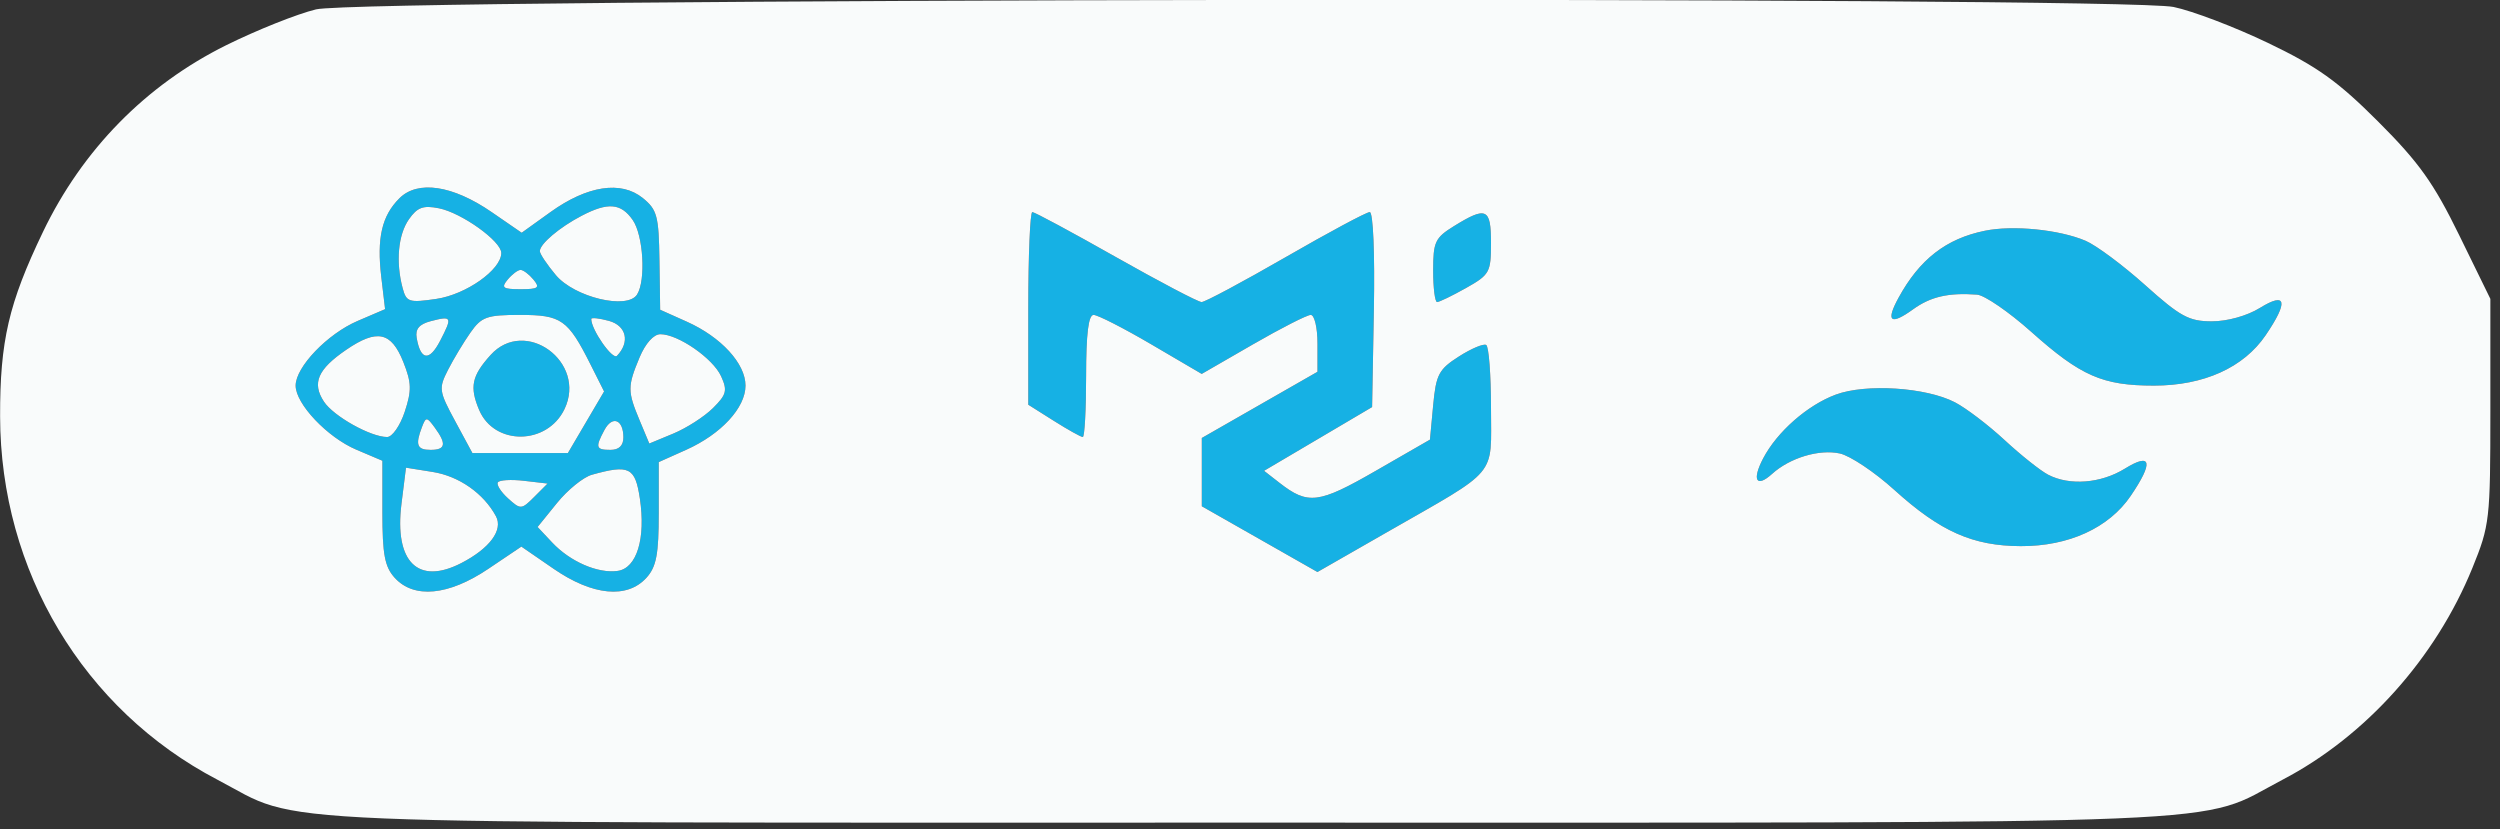 <svg xmlns="http://www.w3.org/2000/svg" width="389" height="129" viewBox="0 0 389 129" version="1.1"><rect x="0" y="0" width="389" height="129" fill="#333333" stroke="none"/><path d="M 62.142 30.858 C 59.400 33.600, 58.609 37.053, 59.330 43.137 L 59.918 48.106 55.645 49.938 C 50.945 51.952, 46 57.112, 46 60 C 46 62.845, 50.934 68.054, 55.442 69.969 L 59.500 71.692 59.500 79.738 C 59.500 86.246, 59.864 88.187, 61.405 89.892 C 64.391 93.196, 69.773 92.691, 75.961 88.526 L 81.124 85.052 86.174 88.526 C 92.232 92.693, 97.604 93.202, 100.595 89.892 C 102.131 88.192, 102.500 86.248, 102.500 79.844 L 102.501 71.903 106.754 69.999 C 112.204 67.559, 116 63.453, 116 60 C 116 56.570, 112.213 52.445, 106.865 50.051 L 102.723 48.196 102.611 40.509 C 102.511 33.598, 102.249 32.619, 100.015 30.811 C 96.637 28.076, 91.392 28.876, 85.643 33.005 L 81.173 36.215 76.501 33.001 C 70.416 28.814, 64.995 28.005, 62.142 30.858 M 63.627 34.123 C 61.946 36.522, 61.562 40.761, 62.654 44.842 C 63.233 47.005, 63.636 47.133, 67.891 46.510 C 72.528 45.831, 78 41.963, 78 39.364 C 78 37.532, 71.839 33.118, 68.293 32.409 C 65.846 31.919, 64.936 32.254, 63.627 34.123 M 90.502 33.575 C 87.057 35.372, 84 37.959, 84 39.078 C 84 39.501, 85.122 41.179, 86.492 42.809 C 89.399 46.263, 97.607 48.227, 99.125 45.832 C 100.520 43.631, 100.108 36.599, 98.443 34.223 C 96.609 31.603, 94.599 31.439, 90.502 33.575 M 160 47.987 L 160 62.975 163.980 65.487 C 166.169 66.869, 168.194 68, 168.480 68 C 168.766 68, 169 63.725, 169 58.500 C 169 51.950, 169.361 49, 170.162 49 C 170.801 49, 174.848 51.066, 179.156 53.591 L 186.987 58.182 194.947 53.591 C 199.325 51.066, 203.378 49, 203.953 49 C 204.529 49, 205 50.991, 205 53.425 L 205 57.850 196 63 L 187 68.150 187 73.462 L 187 78.775 195.997 83.890 L 204.994 89.006 215.747 82.850 C 233.380 72.755, 232 74.399, 232 63.491 C 232 58.336, 231.662 53.919, 231.250 53.676 C 230.838 53.433, 228.925 54.240, 227 55.471 C 223.869 57.472, 223.447 58.272, 223 63.058 L 222.500 68.407 214.060 73.264 C 205.172 78.379, 203.526 78.584, 199.095 75.132 L 196.690 73.258 205.095 68.299 L 213.500 63.340 213.776 48.170 C 213.935 39.411, 213.664 33, 213.133 33 C 212.627 33, 206.749 36.150, 200.070 40 C 193.391 43.850, 187.497 47, 186.972 47 C 186.447 47, 180.447 43.850, 173.638 40 C 166.830 36.150, 160.977 33, 160.630 33 C 160.284 33, 160 39.744, 160 47.987 M 226.250 35.175 C 223.298 37, 223 37.634, 223 42.092 C 223 44.791, 223.276 47, 223.614 47 C 223.951 47, 225.976 46.017, 228.114 44.816 C 231.788 42.751, 232 42.369, 232 37.816 C 232 32.395, 231.281 32.065, 226.250 35.175 M 308.836 35.907 C 302.810 37.141, 298.681 40.350, 295.406 46.343 C 293.380 50.051, 294.161 50.668, 297.671 48.133 C 300.406 46.158, 303.183 45.519, 307.624 45.844 C 308.792 45.930, 312.585 48.532, 316.052 51.626 C 323.778 58.519, 327.156 60, 335.152 60 C 342.904 60, 349.112 57.201, 352.537 52.161 C 356.110 46.902, 355.780 45.355, 351.632 47.918 C 349.656 49.140, 346.572 50, 344.170 50 C 340.605 50, 339.262 49.271, 333.788 44.362 C 330.330 41.262, 326.150 38.154, 324.500 37.457 C 320.372 35.714, 313.230 35.007, 308.836 35.907 M 79 43.500 C 77.937 44.781, 78.229 45, 81 45 C 83.771 45, 84.063 44.781, 83 43.500 C 82.315 42.675, 81.415 42, 81 42 C 80.585 42, 79.685 42.675, 79 43.500 M 67 49.979 C 65.235 50.441, 64.598 51.201, 64.834 52.566 C 65.443 56.098, 66.810 56.268, 68.489 53.022 C 70.419 49.289, 70.331 49.109, 67 49.979 M 73.202 51.750 C 72.139 53.263, 70.569 55.871, 69.713 57.547 C 68.236 60.442, 68.292 60.843, 70.833 65.547 L 73.508 70.500 80.934 70.500 L 88.360 70.500 91.177 65.705 L 93.995 60.910 91.881 56.705 C 88.365 49.711, 87.353 49, 80.913 49 C 75.746 49, 74.932 49.291, 73.202 51.750 M 92 49.636 C 92 51.308, 95.325 56.068, 96.002 55.365 C 98.059 53.224, 97.472 50.677, 94.750 49.929 C 93.237 49.513, 92 49.381, 92 49.636 M 53.876 54.424 C 49.434 57.460, 48.511 59.605, 50.402 62.491 C 51.889 64.759, 57.676 68, 60.241 68 C 61.032 68, 62.263 66.233, 62.976 64.073 C 64.073 60.748, 64.039 59.559, 62.754 56.323 C 60.886 51.622, 58.669 51.148, 53.876 54.424 M 99.513 55.622 C 97.634 60.121, 97.634 60.880, 99.516 65.385 L 101.032 69.013 104.766 67.465 C 106.820 66.613, 109.594 64.830, 110.931 63.504 C 113.051 61.401, 113.214 60.765, 112.202 58.544 C 110.933 55.759, 105.522 52.010, 102.763 52.004 C 101.711 52.001, 100.431 53.427, 99.513 55.622 M 76.323 55.250 C 73.402 58.495, 73.045 60.203, 74.544 63.768 C 76.901 69.372, 85.131 69.301, 87.838 63.652 C 91.350 56.324, 81.697 49.280, 76.323 55.250 M 285.637 61.404 C 281.219 63.049, 276.501 67.198, 274.337 71.343 C 272.569 74.729, 273.291 75.952, 275.746 73.730 C 278.504 71.234, 283.076 69.858, 286.276 70.561 C 287.886 70.914, 291.690 73.456, 294.730 76.208 C 301.901 82.702, 306.952 84.950, 314.434 84.978 C 321.885 85.006, 328.153 82.141, 331.537 77.161 C 335.110 71.902, 334.780 70.355, 330.632 72.918 C 326.905 75.222, 322.030 75.606, 318.684 73.860 C 317.483 73.233, 314.433 70.807, 311.907 68.467 C 309.381 66.128, 305.905 63.485, 304.182 62.594 C 299.666 60.259, 290.324 59.659, 285.637 61.404 M 65.661 66.441 C 64.591 69.230, 64.880 70, 67 70 C 69.339 70, 69.514 69.085, 67.661 66.551 C 66.411 64.841, 66.278 64.834, 65.661 66.441 M 94.050 66.906 C 92.595 69.625, 92.711 70, 95 70 C 96.313 70, 97 69.333, 97 68.059 C 97 65.276, 95.282 64.604, 94.050 66.906 M 62.471 78.386 C 61.339 87.448, 65.037 91.101, 71.802 87.602 C 76.204 85.326, 78.319 82.463, 77.172 80.333 C 75.252 76.770, 71.428 74.092, 67.325 73.436 L 63.172 72.772 62.471 78.386 M 92.091 73.873 C 90.766 74.244, 88.325 76.224, 86.667 78.273 L 83.651 81.999 85.924 84.419 C 88.725 87.401, 93.051 89.273, 96.122 88.832 C 99.085 88.406, 100.496 83.790, 99.563 77.571 C 98.833 72.703, 97.909 72.246, 92.091 73.873 M 77.463 75.060 C 77.234 75.430, 77.952 76.552, 79.059 77.553 C 81.009 79.318, 81.134 79.310, 83.136 77.308 L 85.202 75.242 81.540 74.815 C 79.526 74.580, 77.692 74.690, 77.463 75.060" stroke="none" fill="#16b1e4" fill-rule="evenodd"/><path d="M 49.175 1.459 C 46.246 2.168, 39.961 4.674, 35.209 7.029 C 22.705 13.225, 12.828 23.287, 6.685 36.089 C 1.352 47.201, -0.005 53.045, 0.016 64.799 C 0.059 88.823, 12.984 110.428, 33.830 121.322 C 47.551 128.492, 35.714 128, 194.500 128 C 353.286 128, 341.449 128.492, 355.170 121.322 C 368.087 114.572, 379.004 102.392, 384.707 88.369 C 387.396 81.755, 387.500 80.851, 387.500 64 L 387.500 46.500 382.649 36.589 C 378.679 28.476, 376.394 25.273, 370.061 18.939 C 363.748 12.627, 360.589 10.370, 352.911 6.685 C 347.735 4.201, 341.115 1.681, 338.201 1.084 C 329.927 -0.609, 56.253 -0.254, 49.175 1.459 M 62.142 30.858 C 59.400 33.600, 58.609 37.053, 59.330 43.137 L 59.918 48.106 55.645 49.938 C 50.945 51.952, 46 57.112, 46 60 C 46 62.845, 50.934 68.054, 55.442 69.969 L 59.500 71.692 59.500 79.738 C 59.500 86.246, 59.864 88.187, 61.405 89.892 C 64.391 93.196, 69.773 92.691, 75.961 88.526 L 81.124 85.052 86.174 88.526 C 92.232 92.693, 97.604 93.202, 100.595 89.892 C 102.131 88.192, 102.500 86.248, 102.500 79.844 L 102.501 71.903 106.754 69.999 C 112.204 67.559, 116 63.453, 116 60 C 116 56.570, 112.213 52.445, 106.865 50.051 L 102.723 48.196 102.611 40.509 C 102.511 33.598, 102.249 32.619, 100.015 30.811 C 96.637 28.076, 91.392 28.876, 85.643 33.005 L 81.173 36.215 76.501 33.001 C 70.416 28.814, 64.995 28.005, 62.142 30.858 M 63.627 34.123 C 61.946 36.522, 61.562 40.761, 62.654 44.842 C 63.233 47.005, 63.636 47.133, 67.891 46.510 C 72.528 45.831, 78 41.963, 78 39.364 C 78 37.532, 71.839 33.118, 68.293 32.409 C 65.846 31.919, 64.936 32.254, 63.627 34.123 M 90.502 33.575 C 87.057 35.372, 84 37.959, 84 39.078 C 84 39.501, 85.122 41.179, 86.492 42.809 C 89.399 46.263, 97.607 48.227, 99.125 45.832 C 100.520 43.631, 100.108 36.599, 98.443 34.223 C 96.609 31.603, 94.599 31.439, 90.502 33.575 M 160 47.987 L 160 62.975 163.980 65.487 C 166.169 66.869, 168.194 68, 168.480 68 C 168.766 68, 169 63.725, 169 58.500 C 169 51.950, 169.361 49, 170.162 49 C 170.801 49, 174.848 51.066, 179.156 53.591 L 186.987 58.182 194.947 53.591 C 199.325 51.066, 203.378 49, 203.953 49 C 204.529 49, 205 50.991, 205 53.425 L 205 57.850 196 63 L 187 68.150 187 73.462 L 187 78.775 195.997 83.890 L 204.994 89.006 215.747 82.850 C 233.380 72.755, 232 74.399, 232 63.491 C 232 58.336, 231.662 53.919, 231.250 53.676 C 230.838 53.433, 228.925 54.240, 227 55.471 C 223.869 57.472, 223.447 58.272, 223 63.058 L 222.500 68.407 214.060 73.264 C 205.172 78.379, 203.526 78.584, 199.095 75.132 L 196.690 73.258 205.095 68.299 L 213.500 63.340 213.776 48.170 C 213.935 39.411, 213.664 33, 213.133 33 C 212.627 33, 206.749 36.150, 200.070 40 C 193.391 43.850, 187.497 47, 186.972 47 C 186.447 47, 180.447 43.850, 173.638 40 C 166.830 36.150, 160.977 33, 160.630 33 C 160.284 33, 160 39.744, 160 47.987 M 226.250 35.175 C 223.298 37, 223 37.634, 223 42.092 C 223 44.791, 223.276 47, 223.614 47 C 223.951 47, 225.976 46.017, 228.114 44.816 C 231.788 42.751, 232 42.369, 232 37.816 C 232 32.395, 231.281 32.065, 226.250 35.175 M 308.836 35.907 C 302.810 37.141, 298.681 40.350, 295.406 46.343 C 293.380 50.051, 294.161 50.668, 297.671 48.133 C 300.406 46.158, 303.183 45.519, 307.624 45.844 C 308.792 45.930, 312.585 48.532, 316.052 51.626 C 323.778 58.519, 327.156 60, 335.152 60 C 342.904 60, 349.112 57.201, 352.537 52.161 C 356.110 46.902, 355.780 45.355, 351.632 47.918 C 349.656 49.140, 346.572 50, 344.170 50 C 340.605 50, 339.262 49.271, 333.788 44.362 C 330.330 41.262, 326.150 38.154, 324.500 37.457 C 320.372 35.714, 313.230 35.007, 308.836 35.907 M 79 43.500 C 77.937 44.781, 78.229 45, 81 45 C 83.771 45, 84.063 44.781, 83 43.500 C 82.315 42.675, 81.415 42, 81 42 C 80.585 42, 79.685 42.675, 79 43.500 M 67 49.979 C 65.235 50.441, 64.598 51.201, 64.834 52.566 C 65.443 56.098, 66.810 56.268, 68.489 53.022 C 70.419 49.289, 70.331 49.109, 67 49.979 M 73.202 51.750 C 72.139 53.263, 70.569 55.871, 69.713 57.547 C 68.236 60.442, 68.292 60.843, 70.833 65.547 L 73.508 70.500 80.934 70.500 L 88.360 70.500 91.177 65.705 L 93.995 60.910 91.881 56.705 C 88.365 49.711, 87.353 49, 80.913 49 C 75.746 49, 74.932 49.291, 73.202 51.750 M 92 49.636 C 92 51.308, 95.325 56.068, 96.002 55.365 C 98.059 53.224, 97.472 50.677, 94.750 49.929 C 93.237 49.513, 92 49.381, 92 49.636 M 53.876 54.424 C 49.434 57.460, 48.511 59.605, 50.402 62.491 C 51.889 64.759, 57.676 68, 60.241 68 C 61.032 68, 62.263 66.233, 62.976 64.073 C 64.073 60.748, 64.039 59.559, 62.754 56.323 C 60.886 51.622, 58.669 51.148, 53.876 54.424 M 99.513 55.622 C 97.634 60.121, 97.634 60.880, 99.516 65.385 L 101.032 69.013 104.766 67.465 C 106.820 66.613, 109.594 64.830, 110.931 63.504 C 113.051 61.401, 113.214 60.765, 112.202 58.544 C 110.933 55.759, 105.522 52.010, 102.763 52.004 C 101.711 52.001, 100.431 53.427, 99.513 55.622 M 76.323 55.250 C 73.402 58.495, 73.045 60.203, 74.544 63.768 C 76.901 69.372, 85.131 69.301, 87.838 63.652 C 91.350 56.324, 81.697 49.280, 76.323 55.250 M 285.637 61.404 C 281.219 63.049, 276.501 67.198, 274.337 71.343 C 272.569 74.729, 273.291 75.952, 275.746 73.730 C 278.504 71.234, 283.076 69.858, 286.276 70.561 C 287.886 70.914, 291.690 73.456, 294.730 76.208 C 301.901 82.702, 306.952 84.950, 314.434 84.978 C 321.885 85.006, 328.153 82.141, 331.537 77.161 C 335.110 71.902, 334.780 70.355, 330.632 72.918 C 326.905 75.222, 322.030 75.606, 318.684 73.860 C 317.483 73.233, 314.433 70.807, 311.907 68.467 C 309.381 66.128, 305.905 63.485, 304.182 62.594 C 299.666 60.259, 290.324 59.659, 285.637 61.404 M 65.661 66.441 C 64.591 69.230, 64.880 70, 67 70 C 69.339 70, 69.514 69.085, 67.661 66.551 C 66.411 64.841, 66.278 64.834, 65.661 66.441 M 94.050 66.906 C 92.595 69.625, 92.711 70, 95 70 C 96.313 70, 97 69.333, 97 68.059 C 97 65.276, 95.282 64.604, 94.050 66.906 M 62.471 78.386 C 61.339 87.448, 65.037 91.101, 71.802 87.602 C 76.204 85.326, 78.319 82.463, 77.172 80.333 C 75.252 76.770, 71.428 74.092, 67.325 73.436 L 63.172 72.772 62.471 78.386 M 92.091 73.873 C 90.766 74.244, 88.325 76.224, 86.667 78.273 L 83.651 81.999 85.924 84.419 C 88.725 87.401, 93.051 89.273, 96.122 88.832 C 99.085 88.406, 100.496 83.790, 99.563 77.571 C 98.833 72.703, 97.909 72.246, 92.091 73.873 M 77.463 75.060 C 77.234 75.430, 77.952 76.552, 79.059 77.553 C 81.009 79.318, 81.134 79.310, 83.136 77.308 L 85.202 75.242 81.540 74.815 C 79.526 74.580, 77.692 74.690, 77.463 75.060" stroke="none" fill="#f9fbfb" fill-rule="evenodd"/></svg>

